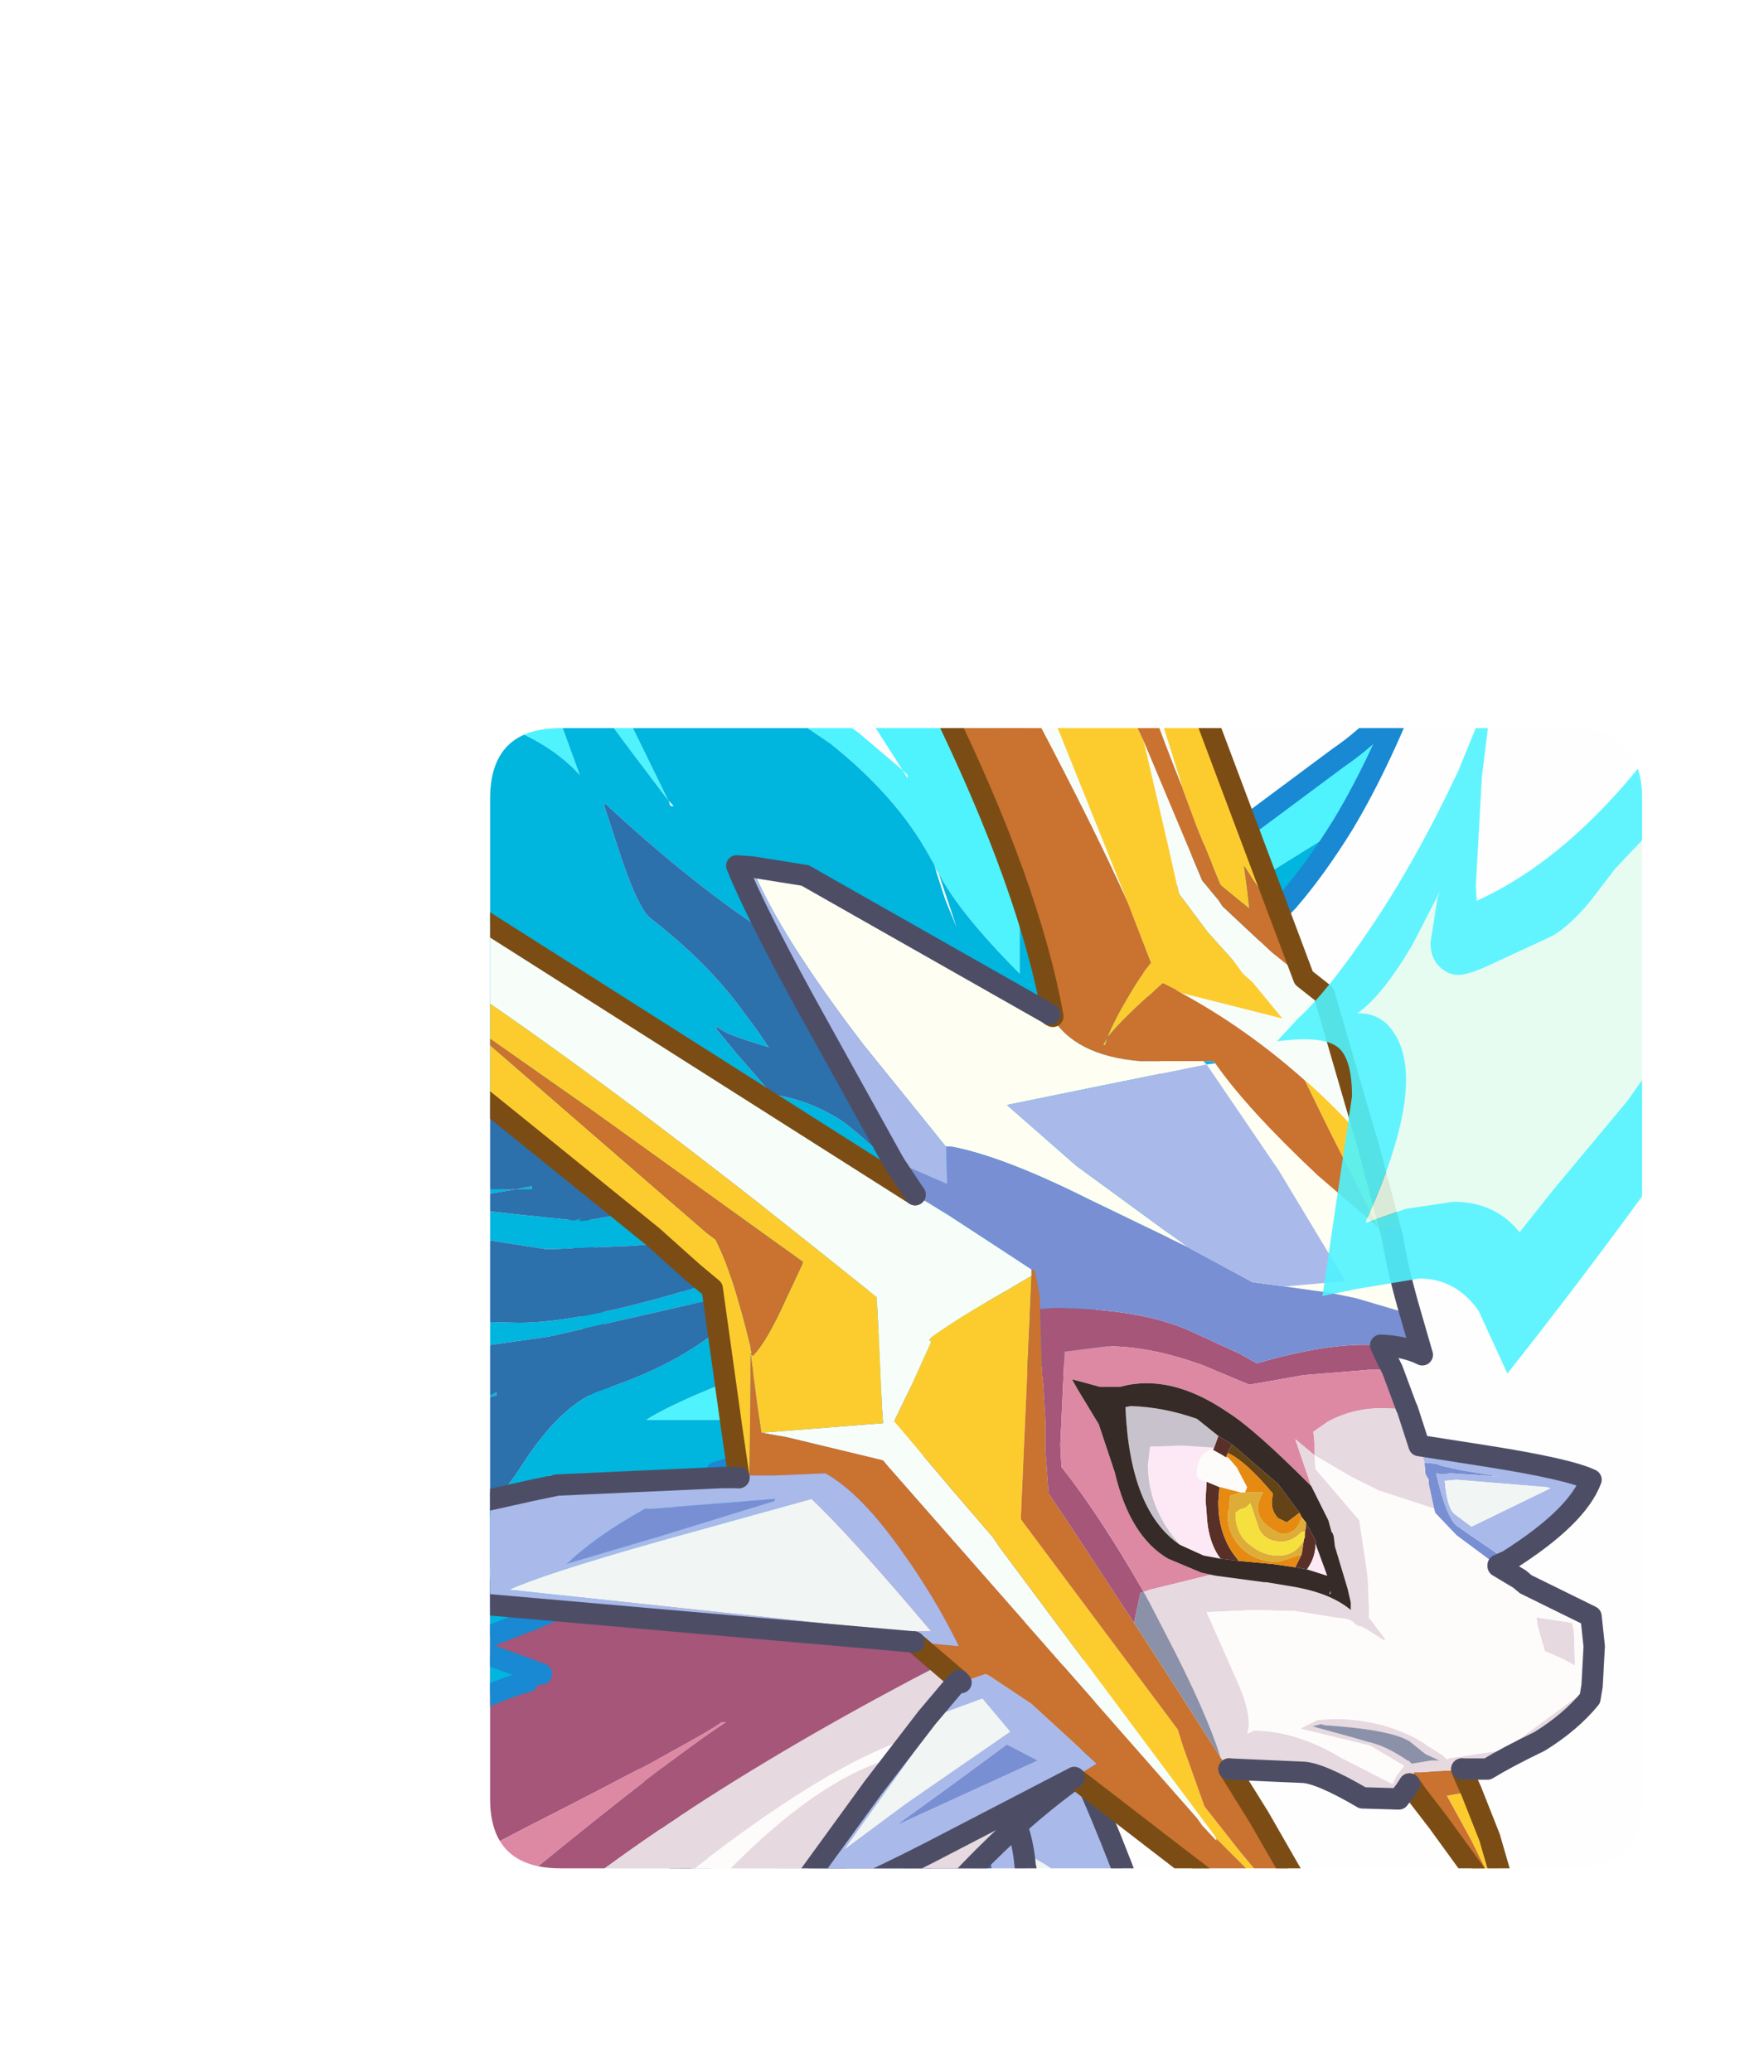 <?xml version="1.0" encoding="UTF-8" standalone="no"?>
<svg xmlns:ffdec="https://www.free-decompiler.com/flash" xmlns:xlink="http://www.w3.org/1999/xlink" ffdec:objectType="frame" height="97.05px" width="82.6px" xmlns="http://www.w3.org/2000/svg">
  <g transform="matrix(1.0, 0.0, 0.0, 1.0, 22.95, 34.1)">
    <use ffdec:characterId="6" height="97.05" transform="matrix(1.0, 0.0, 0.0, 1.0, -22.95, -34.1)" width="82.6" xlink:href="#sprite0"/>
  </g>
  <defs>
    <g id="sprite0" transform="matrix(1.0, 0.0, 0.0, 1.0, 22.95, 34.1)">
      <clipPath id="clipPath0" transform="matrix(1.0, 0.0, 0.0, 1.0, 0.0, 0.0)">
        <path d="M50.5 0.0 Q53.95 0.0 53.95 3.3 L53.95 50.15 Q53.95 53.4 50.5 53.4 L3.3 53.4 Q0.0 53.4 0.0 50.15 L0.0 3.3 Q0.0 0.0 3.3 0.0 L50.5 0.0" fill="#000000" fill-rule="evenodd" stroke="none"/>
      </clipPath>
      <g clip-path="url(#clipPath0)">
        <use ffdec:characterId="2" height="97.05" transform="matrix(1.0, 0.0, 0.0, 1.0, -22.95, -34.1)" width="75.15" xlink:href="#shape1"/>
        <filter id="filter0">
          <feColorMatrix in="SourceGraphic" result="filterResult0" type="matrix" values="0 0 0 0 0.31,0 0 0 0 0.957,0 0 0 0 1.0,0 0 0 1 0"/>
          <feConvolveMatrix divisor="16.0" in="filterResult0" kernelMatrix="1 1 1 1 1 1 1 1 1 1 1 1 1 1 1 1" order="4 4" result="filterResult1"/>
          <feComposite in="SourceGraphic" in2="filterResult1" operator="over" result="filterResult2"/>
        </filter>
        <use ffdec:characterId="4" filter="url(#filter0)" height="46.25" transform="matrix(0.817, -3.0E-4, 3.0E-4, 0.817, 36.836, -7.554)" width="27.95" xlink:href="#sprite1"/>
      </g>
      <use ffdec:characterId="5" height="53.4" transform="matrix(1.0, 0.0, 0.0, 1.0, 0.0, 0.0)" width="53.95" xlink:href="#shape3"/>
    </g>
    <g id="shape1" transform="matrix(1.0, 0.0, 0.0, 1.0, 22.95, 34.1)">
      <path d="M25.25 60.55 Q23.1 59.45 20.7 59.1 L18.2 59.0 17.75 59.1 18.7 60.3 19.1 60.9 18.1 59.9 17.35 59.35 16.15 62.45 14.0 62.45 14.2 62.15 15.7 59.45 13.4 57.1 11.5 55.0 11.55 55.55 11.65 55.45 12.85 57.65 Q13.55 59.2 13.5 60.5 L13.1 62.45 3.6 62.45 0.1 57.7 -2.9 54.1 -3.2 52.8 -5.65 46.35 -10.15 35.85 -12.15 32.05 -12.55 31.4 -11.9 31.55 Q1.95 41.4 10.65 50.25 L16.2 56.6 Q19.85 56.85 23.1 58.8 L24.85 60.0 25.25 60.55" fill="#f2f6f5" fill-rule="evenodd" stroke="none"/>
      <path d="M19.1 60.9 L19.1 61.0 19.2 61.0 19.35 61.2 Q18.9 61.65 18.85 62.25 L18.8 62.45 16.15 62.45 17.35 59.35 18.1 59.9 19.1 60.9 M24.85 60.0 L23.1 58.8 Q19.85 56.85 16.2 56.6 L10.65 50.25 Q1.95 41.4 -11.9 31.55 1.45 35.25 12.4 45.25 19.3 51.65 24.85 60.0 M-12.15 32.05 L-10.15 35.85 -5.65 46.35 -3.2 52.8 -2.9 54.1 0.1 57.7 3.6 62.45 2.0 62.45 1.5 61.6 Q-0.5 58.35 -4.3 54.0 L-5.3 49.95 Q-7.5 41.85 -12.15 32.05 M13.1 62.45 L13.5 60.5 Q13.55 59.2 12.85 57.65 L11.65 55.45 11.55 55.55 11.5 55.0 13.4 57.1 15.7 59.45 14.2 62.15 14.0 62.45 13.1 62.45" fill="#aabaeb" fill-rule="evenodd" stroke="none"/>
      <path d="M25.25 60.55 L25.55 60.95 25.65 61.2 26.2 62.45 22.45 62.45 22.3 62.4 21.7 62.1 21.55 61.95 20.65 61.65 19.8 61.6 Q19.75 61.5 19.7 61.65 19.5 61.65 19.65 61.7 L19.5 61.7 Q19.25 61.75 19.15 61.9 L19.15 62.05 19.15 62.2 19.1 62.3 19.1 62.45 18.8 62.45 18.85 62.25 Q18.9 61.65 19.35 61.2 L19.2 61.0 19.1 61.0 19.1 60.9 18.7 60.3 17.75 59.1 18.2 59.0 20.7 59.1 Q23.1 59.45 25.25 60.55" fill="#7990d4" fill-rule="evenodd" stroke="none"/>
      <path d="M19.1 62.45 L19.1 62.3 19.15 62.2 19.15 62.05 19.15 61.9 Q19.25 61.75 19.5 61.7 L19.65 61.7 Q19.5 61.65 19.7 61.65 19.75 61.5 19.8 61.6 L20.65 61.65 21.55 61.95 21.7 62.1 22.3 62.4 22.45 62.45 21.75 62.45 21.65 62.4 21.4 62.2 Q20.7 61.7 19.65 61.9 19.4 62.05 19.5 62.25 L19.45 62.45 19.1 62.45" fill="#1b6aaf" fill-rule="evenodd" stroke="none"/>
      <path d="M21.75 62.45 L21.7 62.45 21.65 62.4 21.75 62.45" fill="#aaffff" fill-rule="evenodd" stroke="none"/>
      <path d="M21.65 62.4 L21.7 62.45 19.45 62.45 19.5 62.25 Q19.4 62.05 19.65 61.9 20.7 61.7 21.4 62.2 L21.65 62.4" fill="#3bc2fc" fill-rule="evenodd" stroke="none"/>
      <path d="M26.2 62.45 L25.65 61.2 25.55 60.95 25.25 60.55 24.85 60.0 Q19.3 51.65 12.4 45.25 1.45 35.25 -11.9 31.55 L-12.55 31.4 -12.15 32.05 Q-7.5 41.85 -5.3 49.95 L-4.3 54.0 Q-0.5 58.35 1.5 61.6 L2.0 62.45" fill="none" stroke="#4d4e66" stroke-linecap="round" stroke-linejoin="round" stroke-width="1.0"/>
      <path d="M11.35 59.6 L10.85 55.4 Q10.45 53.2 8.5 48.35 L6.65 43.9 6.7 42.6 5.95 35.45 4.55 24.25 3.7 20.1 3.5 19.3 4.0 19.6 Q14.2 32.9 20.15 44.1 L23.8 52.1 Q27.25 53.55 29.9 56.5 L31.35 58.3 31.6 58.95 Q29.75 57.2 27.55 56.1 26.15 55.4 25.2 55.25 L24.65 55.15 25.3 56.65 25.65 57.45 24.85 56.1 24.2 55.25 22.15 58.45 21.3 59.6 11.35 59.6 M20.3 55.2 L18.65 58.95 18.7 59.05 20.55 57.05 22.7 54.9 21.05 51.75 19.75 49.0 19.75 49.65 19.8 49.5 20.4 52.15 Q20.7 54.05 20.3 55.2" fill="#f2f6f5" fill-rule="evenodd" stroke="none"/>
      <path d="M3.7 20.1 L4.55 24.25 5.95 35.45 6.7 42.6 6.65 43.9 8.5 48.35 Q10.45 53.2 10.85 55.4 L11.35 59.6 10.1 59.6 9.95 58.8 8.8 52.7 Q7.8 48.9 5.3 43.45 L5.5 39.2 Q5.55 30.7 3.7 20.1 M21.3 59.6 L22.15 58.45 24.2 55.25 24.85 56.1 25.65 57.45 25.75 57.75 Q25.3 58.1 24.95 58.75 L24.55 59.6 21.3 59.6 M31.35 58.3 L29.9 56.5 Q27.25 53.55 23.8 52.1 L20.15 44.1 Q14.2 32.9 4.0 19.6 15.3 26.8 22.95 39.6 28.0 48.1 31.35 58.3 M20.3 55.2 Q20.7 54.05 20.4 52.15 L19.8 49.5 19.75 49.65 19.75 49.0 21.05 51.75 22.7 54.9 20.55 57.05 18.7 59.05 18.65 58.95 20.3 55.2" fill="#aabaeb" fill-rule="evenodd" stroke="none"/>
      <path d="M25.65 57.45 L25.3 56.65 24.65 55.15 25.2 55.25 Q26.15 55.4 27.55 56.1 29.75 57.2 31.6 58.95 L31.75 59.5 31.75 59.6 27.95 59.6 27.8 59.45 27.6 59.3 26.8 58.6 26.1 58.3 25.95 58.3 25.85 58.3 25.75 58.3 25.75 58.35 Q25.55 58.35 25.45 58.5 L25.35 58.55 25.25 58.8 25.15 59.15 24.95 59.6 24.55 59.6 24.95 58.75 Q25.3 58.1 25.75 57.75 L25.65 57.45" fill="#7990d4" fill-rule="evenodd" stroke="none"/>
      <path d="M27.95 59.6 L27.6 59.6 27.45 59.45 Q26.85 58.75 25.75 58.55 L25.55 58.8 25.35 59.6 24.95 59.6 25.15 59.15 25.35 58.55 25.45 58.5 Q25.55 58.35 25.75 58.35 L25.75 58.3 25.85 58.3 25.95 58.3 26.1 58.3 26.8 58.6 27.6 59.3 27.8 59.45 27.95 59.6" fill="#1b6aaf" fill-rule="evenodd" stroke="none"/>
      <path d="M27.6 59.6 L25.35 59.6 25.55 58.8 25.75 58.55 Q26.85 58.75 27.45 59.45 L27.6 59.6" fill="#3bc2fc" fill-rule="evenodd" stroke="none"/>
      <path d="M31.6 58.95 L31.35 58.3 Q28.0 48.1 22.95 39.6 15.3 26.8 4.0 19.6 L3.5 19.3 3.7 20.1 Q5.55 30.7 5.5 39.2 L5.3 43.45 Q7.8 48.9 8.8 52.7 L9.95 58.8 10.1 59.6 M31.6 58.95 L31.75 59.5 31.75 59.6" fill="none" stroke="#4d4e66" stroke-linecap="round" stroke-linejoin="round" stroke-width="1.0"/>
      <path d="M21.85 49.45 L23.15 48.75 Q24.85 50.8 25.05 53.25 L25.15 53.75 Q25.55 56.15 24.2 62.35 L24.2 62.45 22.65 62.45 23.55 57.9 23.8 56.85 23.8 56.8 23.85 56.8 23.85 56.75 23.85 56.65 23.9 55.8 23.45 53.2 21.85 49.45" fill="#aabaeb" fill-rule="evenodd" stroke="none"/>
      <path d="M23.8 56.8 L23.8 56.85 23.55 57.9 22.65 62.45 20.5 62.45 Q22.6 60.15 23.8 56.8" fill="#7990d4" fill-rule="evenodd" stroke="none"/>
      <path d="M21.85 49.45 L23.45 53.2 23.9 55.8 23.85 56.65 23.85 56.75 23.85 56.8 23.8 56.8 Q22.6 60.15 20.5 62.45 L11.15 62.45 Q11.8 59.95 11.8 57.6 L11.65 56.9 11.5 56.35 16.45 52.95 17.75 52.0 Q20.05 50.4 21.85 49.45" fill="#3d63ae" fill-rule="evenodd" stroke="none"/>
      <path d="M24.2 62.45 L24.2 62.35 Q25.55 56.15 25.15 53.75 L25.05 53.25 Q24.85 50.8 23.15 48.75 L21.85 49.45 Q20.05 50.4 17.75 52.0 L16.45 52.95 11.5 56.35 11.65 56.9 11.8 57.6 Q11.8 59.95 11.15 62.45" fill="none" stroke="#4d4e66" stroke-linecap="round" stroke-linejoin="round" stroke-width="1.0"/>
      <path d="M-2.9 60.55 L-0.95 58.55 -0.15 60.55 -2.9 60.55 M3.7 54.65 Q12.2 48.05 26.3 41.25 27.7 44.1 28.2 47.9 L28.25 48.6 Q23.1 52.0 17.9 58.95 L16.75 60.55 14.0 60.55 14.45 59.6 Q13.6 59.6 10.7 57.55 L8.85 56.15 10.35 54.35 Q15.75 48.55 19.95 48.0 L19.5 47.35 Q15.95 48.55 10.35 52.8 8.4 54.3 6.9 55.55 L3.7 54.65" fill="#e7dae1" fill-rule="evenodd" stroke="none"/>
      <path d="M14.0 60.55 L-0.15 60.55 -0.95 58.55 0.05 57.7 3.7 54.65 6.9 55.55 Q8.4 54.3 10.35 52.8 15.95 48.55 19.5 47.35 L19.95 48.0 Q15.75 48.55 10.35 54.35 L8.85 56.15 10.7 57.55 Q13.6 59.6 14.45 59.6 L14.0 60.55" fill="#fffcfc" fill-rule="evenodd" stroke="none"/>
      <path d="M-12.45 60.55 Q-15.6 54.05 -15.6 47.4 L-15.5 46.15 Q-8.55 44.6 0.8 40.05 9.5 35.65 13.55 31.85 L16.85 32.9 Q22.55 35.25 25.35 39.7 L26.3 41.25 Q12.2 48.05 3.7 54.65 L2.75 54.35 1.35 54.05 2.25 53.3 Q8.5 48.2 11.05 46.55 L10.85 46.55 Q9.7 47.4 1.75 51.45 L-2.0 53.4 -1.45 56.6 -0.95 58.55 -2.9 60.55 -12.45 60.55" fill="#a65679" fill-rule="evenodd" stroke="none"/>
      <path d="M-0.95 58.55 L-1.45 56.6 -2.0 53.4 1.75 51.45 Q9.7 47.4 10.85 46.55 L11.05 46.55 Q8.5 48.2 2.25 53.3 L1.35 54.05 2.75 54.35 3.7 54.65 0.05 57.7 -0.95 58.55" fill="#de8aa4" fill-rule="evenodd" stroke="none"/>
      <path d="M26.3 41.25 Q27.7 44.1 28.2 47.9 L28.25 48.6 Q23.1 52.0 17.9 58.95 L16.75 60.55" fill="none" stroke="#4d4e66" stroke-linecap="round" stroke-linejoin="round" stroke-width="1.0"/>
      <path d="M26.3 41.25 L25.35 39.7 Q22.55 35.25 16.85 32.9 L13.55 31.85 Q9.5 35.65 0.8 40.05 -8.55 44.6 -15.5 46.15 L-15.6 47.4 Q-15.6 54.05 -12.45 60.55" fill="none" stroke="#793b56" stroke-linecap="round" stroke-linejoin="round" stroke-width="1.0"/>
      <path d="M20.85 6.6 L20.8 6.4 20.6 6.05 Q19.05 3.2 15.9 0.7 L12.1 -1.85 9.6 -3.2 6.15 -4.85 2.9 -6.3 Q3.95 -5.45 5.7 -2.0 L6.2 -1.0 8.35 3.4 6.65 1.15 4.6 -1.6 4.55 -1.75 2.95 -3.1 2.1 -3.7 1.95 -3.7 3.0 -1.1 4.2 2.2 Q2.85 0.7 0.4 -0.2 L-1.2 -0.65 -8.55 -1.8 -9.45 -1.95 -9.45 -4.2 -9.2 -4.2 -9.0 -4.2 -9.45 -4.55 -9.45 -5.2 -4.0 -3.35 -0.25 -2.35 -1.5 -3.8 Q-3.8 -6.85 -3.8 -10.3 L-3.65 -12.05 -2.75 -10.7 -0.5 -8.1 Q-0.2 -8.75 -0.2 -9.4 L-0.35 -10.1 -0.5 -10.8 -0.45 -11.15 -0.35 -11.35 Q3.1 -6.3 8.3 -4.5 L10.75 -3.55 Q14.3 -2.0 17.3 0.25 L19.3 1.95 15.55 -3.9 17.55 -2.9 19.55 -1.75 19.75 -1.75 17.65 -4.85 20.7 -3.35 Q22.0 -2.65 23.3 -1.4 L25.75 1.55 26.1 2.15 26.9 3.45 25.3 1.9 Q23.9 0.7 22.65 0.4 22.5 0.55 22.5 1.05 22.5 1.6 23.35 3.6 L23.5 3.95 24.25 6.1 24.8 9.2 24.8 11.5 Q22.0 8.7 21.0 6.8 L20.85 6.6 M19.3 1.95 L19.55 2.35 19.55 2.2 19.3 1.95 M39.95 4.5 L38.85 5.3 35.55 7.35 35.55 7.2 35.75 5.9 33.9 7.4 32.0 9.2 32.0 9.05 32.3 8.3 33.25 6.2 39.7 1.4 Q42.4 -0.45 43.4 -2.85 41.75 1.5 39.95 4.5 M18.6 26.3 L20.5 26.5 20.8 26.55 23.0 26.85 23.1 26.85 23.25 26.95 23.75 27.1 25.6 27.65 25.6 27.85 21.1 30.2 Q19.1 31.2 14.8 32.05 L12.55 32.4 7.3 32.4 Q8.85 31.4 13.75 29.6 L16.3 28.75 19.4 27.9 20.2 27.85 20.05 27.65 19.7 27.65 19.0 27.4 18.3 27.05 17.1 26.35 18.25 26.35 18.85 26.35 18.6 26.3 M2.75 35.0 L3.55 35.0 5.0 35.35 7.55 36.1 9.25 36.65 9.85 36.9 8.15 37.5 7.05 37.85 6.35 38.1 -1.5 40.1 -1.5 39.9 1.7 38.6 3.5 37.85 3.55 37.4 3.3 36.4 3.25 36.15 2.75 35.0 M-3.15 44.7 L-2.8 44.65 -2.45 44.7 -1.5 44.8 -6.35 46.45 -5.4 45.65 -4.75 45.2 -4.05 44.75 -3.15 44.7" fill="#4ff4ff" fill-rule="evenodd" stroke="none"/>
      <path d="M-9.45 -1.95 L-8.55 -1.8 -1.2 -0.65 0.4 -0.2 Q2.85 0.7 4.2 2.2 L3.0 -1.1 1.95 -3.7 2.1 -3.7 2.95 -3.1 4.55 -1.75 4.6 -1.6 6.65 1.15 8.35 3.4 6.2 -1.0 5.7 -2.0 Q3.95 -5.45 2.9 -6.3 L6.15 -4.85 9.6 -3.2 12.1 -1.85 15.9 0.7 Q19.05 3.2 20.6 6.05 L20.8 6.4 20.85 6.6 21.3 8.0 21.85 9.35 21.0 6.8 Q22.0 8.7 24.8 11.5 L24.8 9.2 24.25 6.1 23.5 3.95 23.35 3.6 Q22.5 1.6 22.5 1.05 22.5 0.55 22.65 0.4 23.9 0.7 25.3 1.9 L26.9 3.45 28.1 5.8 Q30.65 11.35 31.2 18.85 L31.25 19.5 31.4 21.05 Q31.5 23.05 31.15 24.4 L29.25 23.95 27.4 23.75 25.6 23.75 26.7 25.25 27.1 25.9 27.35 26.35 28.25 28.15 28.55 28.95 Q26.05 28.95 19.75 31.55 14.25 33.8 11.8 34.5 L10.6 34.85 11.05 35.15 13.5 36.6 16.15 38.1 Q12.55 37.75 3.05 41.3 L1.85 41.8 1.05 42.1 -0.95 42.9 -1.15 43.0 -0.05 43.4 2.4 44.3 Q1.75 44.3 1.75 44.65 -1.35 45.5 -8.25 49.7 L-9.45 50.45 -9.45 39.7 -6.6 37.65 -0.85 33.55 -0.8 33.45 -0.7 33.4 Q-2.2 35.25 -2.45 37.65 -2.5 38.35 -3.25 38.9 -0.05 37.0 1.5 34.5 3.4 31.55 5.35 30.95 8.7 29.85 10.85 28.05 L13.85 25.85 13.35 25.85 13.35 26.05 13.25 25.9 10.0 26.85 2.75 28.5 -3.95 29.45 -9.45 30.0 -9.45 27.5 -4.3 27.7 1.35 27.85 Q4.1 27.85 9.3 26.3 L14.85 24.55 14.85 24.4 11.75 24.2 9.15 24.05 6.6 24.25 3.0 24.4 2.6 24.4 -3.2 23.5 -8.7 22.6 -9.45 22.7 -9.45 19.6 -7.7 20.15 -0.95 21.6 1.2 21.6 -2.95 22.3 1.5 22.8 3.95 23.05 4.4 22.9 4.15 23.05 Q4.45 23.05 4.15 23.1 L4.85 23.0 7.1 22.6 11.0 22.3 16.85 22.95 13.35 19.45 Q12.1 18.3 10.7 17.6 L9.65 17.6 3.15 17.7 Q-2.75 17.7 -9.45 16.2 L-9.45 -1.95 M32.0 9.05 L32.0 9.2 33.9 7.4 35.75 5.9 35.55 7.2 35.55 7.35 38.85 5.3 39.95 4.5 Q38.65 6.6 37.35 8.1 34.9 10.7 31.5 12.0 L31.5 10.35 32.0 9.05 M20.4 22.3 L20.55 21.15 20.7 19.85 Q20.7 16.05 20.2 14.7 19.75 13.4 18.1 12.5 L15.25 10.95 13.45 9.9 Q9.65 7.5 5.35 3.5 L5.35 3.65 6.15 6.1 Q6.95 8.45 7.5 8.9 9.9 10.75 11.5 12.8 L12.5 14.15 13.05 14.95 12.1 14.65 Q10.85 14.25 10.6 13.95 L10.6 14.1 11.55 15.25 13.2 17.15 Q14.9 17.4 16.4 18.35 18.05 19.5 20.4 22.3 M8.35 3.4 L8.45 3.65 8.6 3.65 8.35 3.4 M1.2 21.6 L1.95 21.45 1.95 21.6 1.2 21.6 M18.6 26.3 L18.4 26.2 Q18.25 26.1 18.25 26.35 L17.1 26.35 18.3 27.05 19.0 27.4 19.7 27.65 20.05 27.65 20.2 27.85 19.4 27.9 16.3 28.75 13.75 29.6 Q8.85 31.4 7.3 32.4 L12.55 32.4 14.8 32.05 Q19.1 31.2 21.1 30.2 L25.6 27.85 25.6 27.65 23.75 27.1 23.25 26.95 23.1 26.85 23.0 26.85 20.8 26.55 20.5 26.5 18.6 26.3 M-9.45 36.15 L-7.1 34.5 Q-4.3 32.6 -0.25 31.4 L0.3 31.1 0.3 31.25 -0.25 31.4 Q-1.8 32.45 -5.65 35.65 L-9.45 39.0 -9.45 36.15 M2.75 35.0 L3.25 36.15 3.3 36.4 3.55 37.4 3.5 37.85 1.7 38.6 -1.5 39.9 -1.5 40.1 6.35 38.1 7.05 37.85 8.15 37.5 9.85 36.9 9.25 36.65 7.55 36.1 5.0 35.35 3.55 35.0 2.75 35.0 M-9.45 23.0 Q-6.8 23.55 -5.9 24.15 L-4.45 25.4 -5.65 25.05 -6.95 24.65 -7.25 24.55 -9.45 24.15 -9.45 23.0 M-4.05 44.75 L-4.75 45.2 -5.4 45.65 -6.35 46.45 -1.5 44.8 -2.45 44.7 -2.8 44.65 -3.15 44.7 Q-2.95 44.5 -3.4 44.5 L-4.05 44.75" fill="#00b6df" fill-rule="evenodd" stroke="none"/>
      <path d="M17.65 -4.85 L19.75 -1.75 19.55 -1.75 17.55 -2.9 15.55 -3.9 19.3 1.95 17.3 0.25 Q14.3 -2.0 10.75 -3.55 L8.3 -4.5 Q3.1 -6.3 -0.35 -11.35 L-0.45 -11.15 -0.5 -10.8 -0.35 -10.1 -0.2 -9.4 Q-0.2 -8.75 -0.5 -8.1 L-2.75 -10.7 -3.65 -12.05 -3.2 -14.5 -2.65 -16.45 Q-1.75 -19.15 -0.4 -20.7 -1.0 -19.25 -1.0 -18.45 -1.0 -16.0 0.25 -13.9 3.15 -9.2 12.7 -6.65 L16.6 -5.3 17.65 -4.85 M-9.45 -4.55 L-9.0 -4.2 -9.2 -4.2 -9.45 -4.2 -9.45 -4.55" fill="#fffdff" fill-rule="evenodd" stroke="none"/>
      <path d="M-9.45 16.2 Q-2.75 17.7 3.15 17.7 L9.65 17.6 10.7 17.6 Q12.1 18.3 13.35 19.45 L16.85 22.95 11.0 22.3 7.1 22.6 4.85 23.0 4.15 23.1 Q4.45 23.05 4.15 23.05 L4.4 22.9 3.95 23.05 1.5 22.8 -2.95 22.3 1.2 21.6 -0.95 21.6 -7.7 20.15 -9.45 19.6 -9.45 16.2 M-9.45 22.7 L-8.7 22.6 -3.2 23.5 2.6 24.4 3.0 24.4 6.6 24.25 9.15 24.05 11.75 24.2 14.85 24.4 14.85 24.55 9.3 26.3 Q4.1 27.85 1.35 27.85 L-4.3 27.7 -9.45 27.5 -9.45 24.15 -7.25 24.55 -6.95 24.65 -5.65 25.05 -4.45 25.4 -5.9 24.15 Q-6.8 23.55 -9.45 23.0 L-9.45 22.7 M-9.45 30.0 L-3.95 29.45 2.75 28.5 10.0 26.85 13.25 25.9 13.35 26.05 13.35 25.85 13.85 25.85 10.85 28.05 Q8.7 29.85 5.35 30.95 3.4 31.55 1.5 34.5 -0.05 37.0 -3.25 38.9 -2.5 38.35 -2.45 37.65 -2.2 35.25 -0.7 33.4 L-0.8 33.45 -0.85 33.55 -6.6 37.65 -9.45 39.7 -9.45 39.0 -5.65 35.65 Q-1.8 32.45 -0.25 31.4 L0.3 31.25 0.3 31.1 -0.25 31.4 Q-4.3 32.6 -7.1 34.5 L-9.45 36.15 -9.45 30.0 M20.4 22.3 Q18.05 19.5 16.4 18.35 14.9 17.4 13.2 17.15 L11.55 15.25 10.6 14.1 10.6 13.95 Q10.85 14.25 12.1 14.65 L13.05 14.95 12.5 14.15 11.5 12.8 Q9.9 10.75 7.5 8.9 6.95 8.45 6.15 6.1 L5.35 3.65 5.35 3.5 Q9.65 7.5 13.45 9.9 L15.25 10.95 18.1 12.5 Q19.75 13.4 20.2 14.7 20.7 16.05 20.7 19.85 L20.55 21.15 20.4 22.3 M1.2 21.6 L1.95 21.6 1.95 21.45 1.2 21.6" fill="#2c70ad" fill-rule="evenodd" stroke="none"/>
      <path d="M26.9 3.45 L26.1 2.15 25.75 1.55 23.3 -1.4 Q22.0 -2.65 20.7 -3.35 L17.65 -4.85 16.6 -5.3 12.7 -6.65 Q3.15 -9.2 0.25 -13.9 -1.0 -16.0 -1.0 -18.45 -1.0 -19.25 -0.4 -20.7 -1.75 -19.15 -2.65 -16.45 L-3.2 -14.5 -3.65 -12.05 -3.8 -10.3 Q-3.8 -6.85 -1.5 -3.8 L-0.25 -2.35 -4.0 -3.35 -9.45 -5.2 M-9.45 50.45 L-8.25 49.7 Q-1.35 45.5 1.75 44.65 1.75 44.3 2.4 44.3 L-0.05 43.4 -1.15 43.0 -0.95 42.9 1.05 42.1 1.85 41.8 3.05 41.3 Q12.55 37.75 16.15 38.1 L13.5 36.6 11.05 35.15 10.6 34.85 11.8 34.5 Q14.25 33.8 19.75 31.55 26.05 28.95 28.55 28.95 L28.25 28.15 27.35 26.35 27.1 25.9 26.7 25.25 25.6 23.75 27.4 23.75 29.25 23.95 31.15 24.4 Q31.5 23.05 31.4 21.05 L31.25 19.5 31.2 18.85 Q30.65 11.35 28.1 5.8 L26.9 3.45 M43.4 -2.85 L43.55 -3.25 M39.95 4.5 Q41.75 1.5 43.4 -2.85 42.4 -0.45 39.7 1.4 L33.25 6.2 32.3 8.3 32.0 9.05 31.5 10.35 31.5 12.0 Q34.9 10.7 37.35 8.1 38.65 6.6 39.95 4.5 Z" fill="none" stroke="#188ad3" stroke-linecap="round" stroke-linejoin="round" stroke-width="1.0"/>
      <path d="M18.1 -33.15 L17.95 -33.6 20.2 -31.05 22.2 -27.0 29.1 -11.15 31.1 -6.35 31.05 -6.4 29.1 -8.35 28.95 -8.35 32.35 2.55 32.4 2.75 Q30.85 -1.1 29.0 -6.65 L23.55 -19.95 18.1 -33.15 M38.1 11.7 L39.05 12.45 40.95 19.0 41.1 19.5 Q40.1 18.25 38.4 16.7 L38.15 16.5 Q35.4 14.05 32.35 12.4 L37.1 13.6 35.7 11.9 35.25 11.5 34.85 10.95 33.6 9.55 32.25 7.75 31.7 5.3 30.6 0.6 33.35 7.15 34.1 8.05 34.3 8.35 36.6 10.5 38.1 11.7 M-22.3 -4.8 L-3.65 6.9 19.9 21.85 21.45 22.8 Q23.6 24.2 25.35 25.35 L25.35 25.65 24.25 26.3 Q21.95 27.6 20.7 28.5 L20.55 28.65 20.65 28.75 19.7 30.85 18.9 32.5 18.95 32.5 21.7 35.75 23.55 37.9 23.85 38.35 33.95 51.9 34.0 52.0 34.0 52.1 33.35 51.4 33.1 51.05 18.65 34.6 18.4 34.3 18.0 34.2 13.85 33.2 12.7 33.0 18.4 32.55 18.35 31.85 18.2 28.5 18.1 26.65 14.85 24.05 12.45 22.15 Q3.25 14.95 -3.0 10.9 -8.3 7.5 -15.9 0.9 L-22.3 -4.8 M13.0 -31.45 L13.3 -31.35 Q18.0 -24.0 22.2 -16.3 25.3 -10.65 28.05 -4.8 L22.5 -9.5 26.7 0.3 29.85 8.15 Q28.3 4.7 25.55 -0.5 21.1 -8.75 18.25 -12.25 L18.0 -12.8 16.7 -17.35 15.55 -21.55 13.0 -31.45" fill="#f8fefa" fill-rule="evenodd" stroke="none"/>
      <path d="M31.1 -6.35 L33.65 -0.15 37.35 9.7 36.95 9.45 36.45 8.2 35.3 6.45 35.45 7.55 35.55 8.45 35.05 8.05 34.2 7.35 33.1 4.65 32.45 2.9 32.4 2.75 32.35 2.55 28.95 -8.35 29.1 -8.35 31.05 -6.4 31.1 -6.35 M41.1 19.5 L42.25 23.85 41.6 23.4 39.25 18.75 38.15 16.5 38.4 16.7 Q40.1 18.25 41.1 19.5 M45.95 49.8 L46.8 51.95 47.7 55.05 47.65 55.55 45.95 52.1 44.8 50.0 45.95 49.8 M11.65 35.1 L11.3 32.7 10.4 26.25 9.5 25.5 7.6 23.8 2.6 19.75 -13.0 7.15 -15.45 4.3 Q-20.75 -2.0 -22.45 -4.9 L-22.3 -4.8 -15.9 0.9 Q-8.3 7.5 -3.0 10.9 3.25 14.95 12.45 22.15 L14.85 24.05 18.1 26.65 18.2 28.5 18.35 31.85 18.4 32.55 12.7 33.0 12.5 31.6 12.2 29.3 12.15 35.0 11.65 35.1 M16.9 -9.75 L16.7 -10.15 Q15.25 -16.9 13.55 -25.8 L12.4 -31.6 13.0 -31.45 15.55 -21.55 16.7 -17.35 16.9 -9.75 M29.85 8.15 L26.7 0.3 22.5 -9.5 28.05 -4.8 30.6 0.6 31.7 5.3 32.25 7.75 33.6 9.55 34.85 10.95 35.25 11.5 35.7 11.9 37.1 13.6 32.35 12.4 32.0 12.2 31.5 11.95 Q29.55 13.65 28.9 14.5 29.15 13.8 29.95 12.45 30.45 11.6 30.9 11.05 L30.95 11.0 29.85 8.15 M28.9 14.5 L28.8 14.85 28.7 14.85 28.9 14.5 M34.0 52.0 L33.95 51.9 23.85 38.35 23.55 37.9 21.7 35.75 18.95 32.5 18.9 32.5 19.7 30.85 20.65 28.75 20.55 28.65 20.7 28.5 Q21.95 27.6 24.25 26.3 L25.35 25.65 24.85 37.05 32.2 46.9 32.45 47.7 33.45 50.5 35.1 52.6 37.65 55.65 34.0 52.0 M10.55 23.95 Q11.35 25.45 12.2 29.0 L12.2 29.1 12.25 29.25 12.2 29.3 12.3 29.4 Q12.95 28.75 13.85 26.75 L14.6 25.15 14.65 25.0 4.7 17.85 -1.85 13.25 10.15 23.65 10.55 23.95" fill="#fdcd2f" fill-rule="evenodd" stroke="none"/>
      <path d="M37.35 9.7 L38.1 11.7 36.6 10.5 34.3 8.35 34.1 8.05 33.35 7.15 30.6 0.6 28.05 -4.8 Q25.3 -10.65 22.2 -16.3 L20.55 -22.45 Q18.75 -29.55 18.1 -33.15 L23.55 -19.95 29.0 -6.65 Q30.85 -1.1 32.4 2.75 L32.45 2.9 33.1 4.65 34.2 7.35 35.05 8.05 35.55 8.45 35.45 7.55 35.3 6.45 36.45 8.2 36.95 9.45 37.35 9.7 M45.5 48.75 L45.55 48.9 45.95 49.8 44.8 50.0 45.95 52.1 47.65 55.55 47.7 55.8 44.4 51.25 43.4 49.95 43.05 49.45 43.25 49.0 43.25 48.9 43.6 48.9 44.25 48.85 45.35 48.8 45.5 48.75 M34.6 48.75 L36.0 51.0 38.9 56.05 39.1 57.75 Q36.7 56.35 32.15 52.85 L27.35 49.15 28.4 48.5 25.35 45.7 23.4 44.4 23.2 44.3 22.05 44.7 21.95 44.6 19.85 42.8 21.95 43.0 Q20.85 40.75 19.35 38.65 17.4 35.85 15.7 34.9 L13.3 35.0 12.15 35.0 12.2 29.3 12.5 31.6 12.7 33.0 13.85 33.2 18.0 34.2 18.4 34.3 18.65 34.6 33.1 51.05 33.35 51.4 34.0 52.1 34.0 52.0 37.65 55.65 35.1 52.6 33.45 50.5 32.45 47.7 32.2 46.9 24.85 37.05 25.35 25.65 25.35 25.35 25.5 25.4 25.55 25.6 25.75 26.65 25.75 27.2 25.85 30.3 25.9 30.75 26.0 32.45 26.0 33.8 26.15 35.85 27.1 37.25 30.15 41.9 31.25 43.6 34.2 48.2 34.6 48.75 M26.25 13.45 L26.35 13.5 Q25.25 7.4 21.1 -1.1 L16.9 -9.75 16.7 -17.35 18.0 -12.8 18.25 -12.25 Q21.1 -8.75 25.55 -0.5 28.3 4.7 29.85 8.15 L30.95 11.0 30.9 11.05 Q30.45 11.6 29.95 12.45 29.15 13.8 28.9 14.5 29.55 13.65 31.5 11.95 L32.0 12.2 32.35 12.4 Q35.4 14.05 38.15 16.5 L39.25 18.75 41.6 23.4 38.75 20.95 Q35.45 17.85 33.95 15.7 L33.85 15.6 33.4 15.6 30.45 15.6 Q27.35 15.35 26.25 13.45 M28.9 14.5 L28.7 14.85 28.8 14.85 28.9 14.5 M10.55 23.95 L10.15 23.65 -1.85 13.25 4.7 17.85 14.65 25.0 14.6 25.15 13.85 26.75 Q12.95 28.75 12.3 29.4 L12.2 29.3 12.25 29.25 12.2 29.1 12.2 29.0 Q11.35 25.45 10.55 23.95" fill="#cb7230" fill-rule="evenodd" stroke="none"/>
      <path d="M42.25 23.85 Q42.5 25.4 43.1 27.45 L40.55 26.7 39.35 26.45 37.2 26.15 40.05 25.9 36.95 20.75 33.55 15.75 28.85 16.7 24.2 17.65 27.45 20.5 32.65 24.3 28.0 22.05 Q24.0 20.05 21.6 19.6 L21.35 19.6 21.3 19.55 17.5 14.85 Q13.55 9.7 12.25 6.5 L14.75 6.9 26.2 13.4 26.25 13.45 Q27.35 15.35 30.45 15.6 L33.4 15.6 33.55 15.75 33.95 15.7 Q35.45 17.85 38.75 20.95 L41.6 23.4 42.25 23.85" fill="#fffff3" fill-rule="evenodd" stroke="none"/>
      <path d="M41.7 28.9 L41.9 29.35 42.25 30.05 41.15 30.05 38.1 30.3 35.55 30.75 33.4 29.85 Q30.95 28.95 28.9 28.95 L26.9 29.2 26.7 33.55 26.75 34.6 Q28.5 36.8 30.6 40.45 L30.45 40.5 30.15 41.9 27.1 37.25 26.15 35.85 26.0 33.8 26.0 32.45 25.9 30.75 25.85 30.3 25.75 27.2 26.4 27.15 Q30.45 27.2 32.7 28.2 L35.1 29.3 35.9 29.75 Q39.35 28.75 41.55 28.9 L41.7 28.9" fill="#a65679" fill-rule="evenodd" stroke="none"/>
      <path d="M43.1 27.45 L43.65 29.35 Q42.85 28.95 41.7 28.9 L41.55 28.9 Q39.35 28.75 35.9 29.75 L35.1 29.3 32.7 28.2 Q30.45 27.2 26.4 27.15 L25.75 27.2 25.75 26.65 25.55 25.6 25.5 25.4 25.35 25.35 Q23.6 24.2 21.45 22.8 L19.9 21.85 19.0 20.5 18.85 20.25 21.4 21.35 21.35 19.6 21.6 19.6 Q24.0 20.05 28.0 22.05 L32.65 24.3 35.7 25.95 37.2 26.15 39.35 26.45 40.55 26.7 43.1 27.45 M47.65 39.0 L47.2 39.2 47.2 39.25 45.25 37.8 44.25 36.75 44.2 36.55 43.95 35.4 43.95 35.2 43.8 34.95 43.75 34.4 44.3 34.45 44.55 34.55 45.45 34.75 47.25 35.05 44.95 34.9 44.6 34.95 44.3 34.9 Q44.75 36.9 45.25 37.35 L47.65 39.0 M13.35 36.1 L13.3 36.2 7.95 37.85 3.55 39.15 3.7 39.05 Q4.85 37.9 7.25 36.55 L7.65 36.55 13.35 36.1 M24.2 47.6 L25.65 48.35 19.1 51.35 19.2 51.25 21.55 49.55 24.2 47.6" fill="#7990d4" fill-rule="evenodd" stroke="none"/>
      <path d="M42.25 30.05 L42.9 31.8 42.95 31.9 41.8 31.85 Q40.35 31.85 39.2 32.5 L38.55 32.95 38.6 33.45 38.6 34.05 37.7 33.3 38.45 35.5 38.35 35.4 Q35.75 32.8 34.55 32.05 31.85 30.2 29.5 30.85 L28.55 30.85 28.0 30.7 27.25 30.5 27.5 30.95 28.5 32.6 29.25 34.85 Q29.95 37.85 31.75 38.9 L33.3 39.55 33.75 39.65 30.9 40.35 30.6 40.45 Q28.5 36.8 26.75 34.6 L26.7 33.55 26.9 29.2 28.9 28.95 Q30.95 28.95 33.4 29.85 L35.55 30.75 38.1 30.3 41.15 30.05 42.25 30.05" fill="#de8aa4" fill-rule="evenodd" stroke="none"/>
      <path d="M42.95 31.9 L43.5 33.6 43.75 34.35 43.75 34.4 43.8 34.95 43.95 35.2 43.95 35.4 44.2 36.55 41.6 35.7 40.3 35.05 38.6 34.05 38.65 34.7 40.7 37.1 41.0 39.1 41.1 39.85 41.15 41.2 41.15 41.65 41.9 42.65 41.9 42.75 40.95 42.15 40.75 42.05 40.75 42.1 40.6 42.0 40.6 42.05 40.4 41.85 40.2 41.75 40.0 41.7 39.55 41.65 37.7 41.35 35.8 41.3 33.55 41.4 34.9 44.45 Q35.75 46.3 35.45 47.1 L35.75 46.95 Q37.75 46.95 39.9 48.25 L42.25 49.45 42.45 49.05 42.8 48.6 41.2 47.65 37.9 46.85 37.95 46.85 38.75 46.45 39.6 46.4 Q42.0 46.45 43.75 47.55 L43.8 47.6 44.6 48.1 44.8 48.3 44.9 48.25 47.2 47.9 48.05 47.45 51.6 44.85 51.5 45.45 Q50.6 46.55 49.15 47.45 47.6 48.2 46.7 48.75 L45.9 48.75 45.5 48.75 45.35 48.8 44.25 48.85 43.6 48.9 43.25 48.9 43.25 49.0 43.05 49.45 42.85 49.75 42.55 50.15 40.85 50.1 Q38.8 48.9 38.0 48.9 L34.6 48.75 34.2 48.2 Q33.55 46.1 31.65 42.45 L30.9 41.0 30.6 40.45 30.9 40.35 33.75 39.65 34.0 39.7 36.25 40.0 36.35 40.0 37.55 40.2 Q39.35 40.5 40.3 41.3 L40.3 41.1 40.3 40.95 40.15 40.3 39.55 38.3 39.55 38.25 39.5 37.85 39.45 37.7 39.4 37.65 39.25 37.1 39.15 36.9 38.45 35.5 37.7 33.3 38.6 34.05 38.6 33.45 38.55 32.95 39.2 32.5 Q40.35 31.85 41.8 31.85 L42.95 31.9 M49.05 42.05 L49.0 41.65 50.65 41.9 50.7 42.05 50.75 42.35 50.8 43.9 50.25 43.6 49.45 43.25 49.4 43.25 49.05 42.05 M41.0 47.45 Q41.95 47.65 42.95 48.35 L43.0 48.35 43.15 48.5 44.05 48.35 44.45 48.35 43.8 48.05 43.05 47.45 Q42.15 46.9 39.1 46.7 L38.9 46.65 38.5 46.75 40.5 47.3 41.0 47.45" fill="#e7dae1" fill-rule="evenodd" stroke="none"/>
      <path d="M43.5 33.6 L46.7 34.1 Q50.5 34.7 51.55 35.2 50.9 36.95 47.65 39.0 L45.25 37.35 Q44.75 36.9 44.3 34.9 L44.6 34.95 44.95 34.9 47.25 35.05 45.45 34.75 44.55 34.55 44.3 34.45 43.75 34.4 43.75 34.35 43.5 33.6 M27.35 49.15 L27.25 49.2 20.6 52.65 Q16.4 54.8 15.65 54.8 L15.05 54.55 14.95 53.9 14.9 53.8 17.95 49.6 20.45 46.35 21.8 44.75 22.05 44.7 23.2 44.3 23.4 44.4 25.35 45.7 28.4 48.5 27.35 49.15 M19.85 42.8 L-0.7 41.0 Q-4.5 39.7 -5.65 39.35 -7.25 38.75 -7.85 38.2 -6.8 37.65 -5.85 37.45 L-5.4 37.35 0.15 36.1 1.95 35.7 3.15 35.45 10.85 35.1 11.65 35.1 12.15 35.0 13.3 35.0 15.7 34.9 Q17.4 35.85 19.35 38.65 20.85 40.75 21.95 43.0 L19.85 42.8 M18.85 20.25 L14.75 12.85 Q12.4 8.55 11.55 6.45 L12.25 6.5 Q13.55 9.7 17.5 14.85 L21.3 19.55 21.35 19.6 21.4 21.35 18.85 20.25 M45.25 35.2 L44.7 35.25 Q44.8 36.5 45.15 36.8 L45.95 37.4 49.65 35.6 49.5 35.55 45.25 35.2 M32.65 24.3 L27.45 20.5 24.2 17.65 28.85 16.7 33.55 15.75 36.95 20.75 40.05 25.9 37.2 26.15 35.7 25.95 32.65 24.3 M13.35 36.1 L7.65 36.55 7.25 36.55 Q4.85 37.9 3.7 39.05 L3.55 39.15 7.95 37.85 13.3 36.2 13.35 36.1 M0.9 40.35 L19.15 42.3 20.65 42.3 Q16.9 37.85 15.05 36.1 L7.85 38.1 Q2.55 39.6 0.9 40.35 M23.05 45.45 L21.15 46.15 16.6 52.5 19.5 50.35 24.35 47.0 23.05 45.45 M24.2 47.6 L21.55 49.55 19.2 51.25 19.1 51.35 25.65 48.35 24.2 47.6" fill="#aabaeb" fill-rule="evenodd" stroke="none"/>
      <path d="M45.25 35.2 L49.5 35.55 49.65 35.6 45.95 37.4 45.15 36.8 Q44.8 36.5 44.7 35.25 L45.25 35.2 M0.9 40.35 Q2.55 39.6 7.85 38.1 L15.05 36.1 Q16.9 37.85 20.65 42.3 L19.15 42.3 0.9 40.35 M23.05 45.45 L24.35 47.0 19.5 50.35 16.6 52.5 21.15 46.15 23.05 45.45" fill="#f2f6f5" fill-rule="evenodd" stroke="none"/>
      <path d="M47.2 39.25 L48.2 39.85 48.5 40.1 51.55 41.6 51.7 43.0 51.6 44.85 48.05 47.45 47.2 47.9 44.9 48.25 44.8 48.3 44.6 48.1 43.8 47.6 43.75 47.55 Q42.0 46.45 39.6 46.4 L38.75 46.45 37.95 46.85 37.9 46.85 41.2 47.65 42.8 48.6 42.45 49.05 42.25 49.45 39.9 48.25 Q37.75 46.95 35.75 46.95 L35.45 47.1 Q35.75 46.3 34.9 44.45 L33.55 41.4 35.8 41.3 37.7 41.35 39.55 41.65 40.0 41.7 40.2 41.75 40.4 41.85 40.6 42.05 40.6 42.0 40.75 42.1 40.75 42.05 40.95 42.15 41.9 42.75 41.9 42.65 41.15 41.65 41.15 41.2 41.1 39.85 41.0 39.1 40.7 37.1 38.65 34.7 38.6 34.05 40.3 35.05 41.6 35.7 44.2 36.55 44.25 36.75 45.25 37.8 47.2 39.25 M49.05 42.05 L49.4 43.25 49.45 43.25 50.25 43.6 50.8 43.9 50.75 42.35 50.7 42.05 50.65 41.9 49.0 41.65 49.05 42.05 M43.4 38.0 L43.45 38.0 43.3 37.9 43.1 37.95 43.4 38.0 M33.85 33.8 L34.3 34.05 34.45 34.15 34.55 34.15 34.9 34.55 34.95 34.6 35.45 35.55 35.35 35.8 35.15 35.8 34.2 35.55 34.15 35.55 33.55 35.3 33.3 35.2 Q33.05 35.15 33.1 34.85 33.1 34.5 33.25 34.2 33.5 33.85 33.75 33.8 L33.85 33.8" fill="#fffcfc" fill-rule="evenodd" stroke="none"/>
      <path d="M41.0 47.45 L40.5 47.3 38.5 46.75 38.9 46.65 39.1 46.7 Q42.15 46.9 43.05 47.45 L43.8 48.05 44.45 48.35 44.05 48.35 43.15 48.5 43.0 48.35 42.95 48.35 Q41.95 47.65 41.0 47.45 M30.6 40.45 L30.9 41.0 31.65 42.45 Q33.55 46.1 34.2 48.2 L31.25 43.6 30.15 41.9 30.45 40.5 30.6 40.45" fill="#8b92aa" fill-rule="evenodd" stroke="none"/>
      <path d="M33.4 15.6 L33.85 15.6 33.95 15.7 33.55 15.75 33.4 15.6" fill="#01b0f1" fill-rule="evenodd" stroke="none"/>
      <path d="M34.55 33.95 L34.55 33.9 34.75 33.55 36.9 35.4 37.05 35.6 37.9 36.75 37.3 37.2 36.9 37.0 Q36.6 36.7 36.6 36.25 L36.65 35.85 Q35.4 34.35 34.55 33.95" fill="#644317" fill-rule="evenodd" stroke="none"/>
      <path d="M34.75 33.55 L34.55 33.9 34.55 33.95 34.45 34.15 34.3 34.05 33.85 33.8 33.9 33.7 34.1 33.15 34.75 33.55 M33.55 35.3 L34.15 35.55 34.1 36.2 34.1 36.3 Q34.1 37.6 34.75 38.6 L35.05 39.0 34.2 38.9 Q33.6 38.1 33.55 36.75 L33.5 36.15 33.55 35.3 M38.0 38.7 L38.2 37.4 38.2 37.2 38.65 38.05 38.65 38.2 Q38.65 38.85 38.25 39.4 L37.7 39.3 37.95 38.8 38.0 38.7" fill="#583028" fill-rule="evenodd" stroke="none"/>
      <path d="M33.9 33.7 L33.85 33.8 33.75 33.8 Q33.5 33.85 33.25 34.2 33.1 34.5 33.1 34.85 33.05 35.15 33.3 35.2 L33.55 35.3 33.5 36.15 33.55 36.75 Q33.6 38.1 34.2 38.9 L33.4 38.75 32.3 38.25 Q30.8 36.55 30.8 34.5 L30.9 33.65 32.4 33.6 33.9 33.7 M38.65 38.2 L39.2 39.7 38.25 39.4 Q38.65 38.85 38.65 38.2" fill="#feeaf6" fill-rule="evenodd" stroke="none"/>
      <path d="M34.1 33.15 L33.9 33.7 32.4 33.6 30.9 33.65 30.8 34.5 Q30.8 36.55 32.3 38.25 29.95 36.65 29.75 31.8 L30.0 31.75 Q31.55 31.8 33.1 32.35 L34.1 33.15" fill="#c9c3cd" fill-rule="evenodd" stroke="none"/>
      <path d="M37.9 36.75 L37.05 35.6 36.9 35.4 34.75 33.55 34.1 33.15 33.1 32.35 Q31.55 31.8 30.0 31.75 L29.75 31.8 Q29.95 36.65 32.3 38.25 L33.4 38.75 34.2 38.9 35.05 39.0 36.65 39.15 37.7 39.3 38.25 39.4 39.2 39.7 38.65 38.2 38.65 38.05 38.2 37.2 38.0 36.95 37.9 36.75 M38.45 35.5 L39.15 36.9 39.25 37.1 39.4 37.65 39.45 37.7 39.5 37.85 39.55 38.25 39.55 38.3 40.15 40.3 40.3 40.95 40.3 41.1 40.3 41.3 Q39.35 40.5 37.55 40.2 L36.35 40.0 36.25 40.0 34.0 39.7 33.75 39.65 33.3 39.55 31.75 38.9 Q29.95 37.85 29.25 34.85 L28.5 32.6 27.5 30.95 27.25 30.5 28.0 30.7 28.55 30.85 29.5 30.85 Q31.85 30.2 34.55 32.05 35.75 32.8 38.35 35.4 L38.45 35.5 M39.35 40.4 L39.3 40.55 39.35 40.55 39.35 40.4" fill="#362b27" fill-rule="evenodd" stroke="none"/>
      <path d="M34.55 33.95 Q35.4 34.35 36.65 35.85 L36.6 36.25 Q36.6 36.7 36.9 37.0 L37.3 37.2 37.9 36.75 38.0 36.95 Q37.8 37.75 37.05 37.75 35.95 37.25 35.95 36.55 35.95 36.15 36.2 35.8 L35.35 35.8 35.45 35.55 34.95 34.6 34.9 34.55 34.55 34.15 34.45 34.15 34.55 33.95 M34.15 35.55 L34.2 35.55 35.15 35.8 34.65 35.95 34.6 36.55 34.55 36.75 Q34.5 37.85 35.35 38.55 36.0 39.05 36.9 39.05 L38.0 38.7 37.95 38.8 37.7 39.3 36.65 39.15 35.05 39.0 34.75 38.6 Q34.1 37.6 34.1 36.3 L34.1 36.2 34.15 35.55" fill="#e88b12" fill-rule="evenodd" stroke="none"/>
      <path d="M35.15 35.8 L35.35 35.8 36.2 35.8 Q35.95 36.15 35.95 36.55 35.95 37.25 37.05 37.75 37.8 37.75 38.0 36.95 L38.2 37.2 38.2 37.4 38.0 38.7 36.9 39.05 Q36.0 39.05 35.35 38.55 34.5 37.85 34.55 36.75 L34.6 36.55 34.65 35.95 35.15 35.8 M35.1 36.6 L34.9 36.75 Q34.9 37.8 35.65 38.3 36.2 38.75 36.9 38.75 37.8 38.75 38.15 37.9 L38.15 37.65 38.0 37.65 Q37.55 38.1 37.05 38.1 36.3 38.1 36.0 37.5 L35.6 36.3 35.5 36.4 35.4 36.5 35.1 36.6" fill="#deae37" fill-rule="evenodd" stroke="none"/>
      <path d="M35.1 36.6 L35.4 36.5 35.5 36.4 35.6 36.3 36.0 37.5 Q36.3 38.1 37.05 38.1 37.55 38.1 38.0 37.65 L38.15 37.65 38.15 37.9 Q37.8 38.75 36.9 38.75 36.2 38.75 35.65 38.3 34.9 37.8 34.9 36.75 L35.1 36.6" fill="#f7e13d" fill-rule="evenodd" stroke="none"/>
      <path d="M18.1 -33.15 L17.95 -33.6 20.2 -31.05 22.2 -27.0 29.1 -11.15 31.1 -6.35 33.65 -0.15 37.35 9.7 38.1 11.7 39.05 12.45 40.95 19.0 41.1 19.5 42.25 23.85 M45.5 48.75 L45.55 48.9 45.95 49.8 46.8 51.95 47.7 55.05 M47.7 55.8 L44.4 51.25 43.4 49.95 43.05 49.45 M34.6 48.75 L36.0 51.0 38.9 56.05 39.1 57.75 Q36.7 56.35 32.15 52.85 L27.35 49.15 M21.95 44.6 L19.85 42.8 M11.65 35.1 L11.3 32.7 10.4 26.25 9.5 25.5 7.6 23.8 2.6 19.75 -13.0 7.15 -15.45 4.3 Q-20.75 -2.0 -22.45 -4.9 L-22.3 -4.8 -3.65 6.9 19.9 21.85 M26.2 13.4 L26.25 13.45 26.35 13.5 Q25.25 7.4 21.1 -1.1 L16.9 -9.75 16.7 -10.15 Q15.25 -16.9 13.55 -25.8 L12.4 -31.6 13.0 -31.45 13.3 -31.35 Q18.0 -24.0 22.2 -16.3 L20.55 -22.45 Q18.75 -29.55 18.1 -33.15" fill="none" stroke="#7b4d15" stroke-linecap="round" stroke-linejoin="round" stroke-width="1.0"/>
      <path d="M42.25 23.85 Q42.5 25.4 43.1 27.45 L43.65 29.35 Q42.85 28.95 41.7 28.9 L41.9 29.35 42.25 30.05 42.9 31.8 42.95 31.9 43.5 33.6 46.7 34.1 Q50.5 34.7 51.55 35.2 50.9 36.95 47.65 39.0 L47.2 39.2 47.2 39.25 48.2 39.85 48.5 40.1 51.55 41.6 51.7 43.0 51.6 44.85 51.5 45.45 Q50.6 46.55 49.15 47.45 47.6 48.2 46.7 48.75 L45.9 48.75 45.5 48.75 M47.7 55.05 L47.65 55.55 47.7 55.8 M43.05 49.45 L42.85 49.75 42.55 50.15 40.85 50.1 Q38.8 48.9 38.0 48.9 L34.6 48.75 M27.35 49.15 L27.25 49.2 20.6 52.65 Q16.4 54.8 15.65 54.8 L15.05 54.55 14.95 53.9 14.9 53.8 17.95 49.6 20.45 46.35 21.8 44.75 21.95 44.6 22.05 44.7 21.8 44.75 M19.85 42.8 L-0.7 41.0 Q-4.5 39.7 -5.65 39.35 -7.25 38.75 -7.85 38.2 -6.8 37.65 -5.85 37.45 L-5.4 37.35 0.15 36.1 1.95 35.7 3.15 35.45 10.85 35.1 11.65 35.1 M19.9 21.85 L19.0 20.5 18.85 20.25 14.75 12.85 Q12.4 8.55 11.55 6.45 L12.25 6.5 14.75 6.9 26.2 13.4" fill="none" stroke="#4d4e66" stroke-linecap="round" stroke-linejoin="round" stroke-width="1.0"/>
    </g>
    <g id="sprite1" transform="matrix(1.0, 0.0, 0.0, 1.0, 27.25, 46.25)">
      <use ffdec:characterId="3" height="46.25" transform="matrix(1.0, 0.0, 0.0, 1.0, -27.25, -46.25)" width="27.95" xlink:href="#shape2"/>
    </g>
    <g id="shape2" transform="matrix(1.0, 0.0, 0.0, 1.0, 27.25, 46.25)">
      <path d="M0.7 -26.6 L0.4 -26.25 -4.85 -18.85 -5.0 -18.75 -5.35 -18.2 -7.15 -15.65 -11.4 -10.55 -13.35 -8.1 Q-14.75 -9.85 -17.15 -9.85 L-19.85 -9.45 -22.15 -8.65 -22.15 -8.75 Q-19.85 -13.85 -19.85 -16.85 -19.85 -18.5 -20.55 -19.55 -21.3 -20.7 -22.65 -20.65 -21.25 -21.6 -19.5 -24.55 L-17.9 -27.65 -18.05 -27.25 -18.45 -24.7 Q-18.45 -23.75 -17.85 -23.25 -17.4 -22.85 -16.85 -22.85 -16.3 -22.85 -15.1 -23.4 L-11.75 -24.95 Q-10.7 -25.4 -9.35 -27.0 L-7.85 -28.95 -5.25 -31.7 -2.95 -34.35 0.7 -39.35 0.7 -26.6" fill="#e5fcf0" fill-opacity="0.898" fill-rule="evenodd" stroke="none"/>
      <path d="M0.7 -26.6 L0.7 -20.25 Q-5.75 -10.5 -14.05 0.0 L-15.7 -3.6 Q-17.0 -5.45 -19.1 -5.45 L-22.7 -4.85 -24.65 -4.45 -22.95 -15.9 Q-22.95 -18.05 -23.75 -18.7 -24.6 -19.4 -27.25 -19.05 L-26.05 -20.35 Q-24.35 -21.9 -21.95 -25.45 -19.3 -29.35 -16.85 -34.55 L-14.85 -39.45 -15.5 -34.2 -15.85 -27.95 -15.8 -27.1 Q-7.5 -30.85 -0.45 -44.05 L0.7 -46.25 0.7 -39.35 -2.95 -34.35 -5.25 -31.7 -7.85 -28.95 -9.35 -27.0 Q-10.7 -25.4 -11.75 -24.95 L-15.1 -23.4 Q-16.3 -22.85 -16.85 -22.85 -17.4 -22.85 -17.85 -23.25 -18.45 -23.75 -18.45 -24.7 L-18.05 -27.25 -17.9 -27.65 -19.5 -24.55 Q-21.25 -21.6 -22.65 -20.65 -21.3 -20.7 -20.55 -19.55 -19.85 -18.5 -19.85 -16.85 -19.85 -13.85 -22.15 -8.75 L-22.15 -8.65 -19.85 -9.45 -17.15 -9.85 Q-14.75 -9.85 -13.35 -8.1 L-11.4 -10.55 -7.15 -15.65 -5.35 -18.2 -5.0 -18.75 -4.85 -18.85 0.4 -26.25 0.7 -26.6" fill="#4ff4ff" fill-opacity="0.898" fill-rule="evenodd" stroke="none"/>
    </g>
    <g id="shape3" transform="matrix(1.0, 0.0, 0.0, 1.0, 0.0, 0.0)">
      <path d="M50.5 0.0 Q53.95 0.0 53.95 3.3 L53.95 50.15 Q53.95 53.4 50.5 53.4 L3.3 53.4 Q0.0 53.4 0.0 50.15 L0.0 3.3 Q0.0 0.0 3.3 0.0 L50.5 0.0" fill="#000000" fill-opacity="0.004" fill-rule="evenodd" stroke="none"/>
    </g>
  </defs>
</svg>
